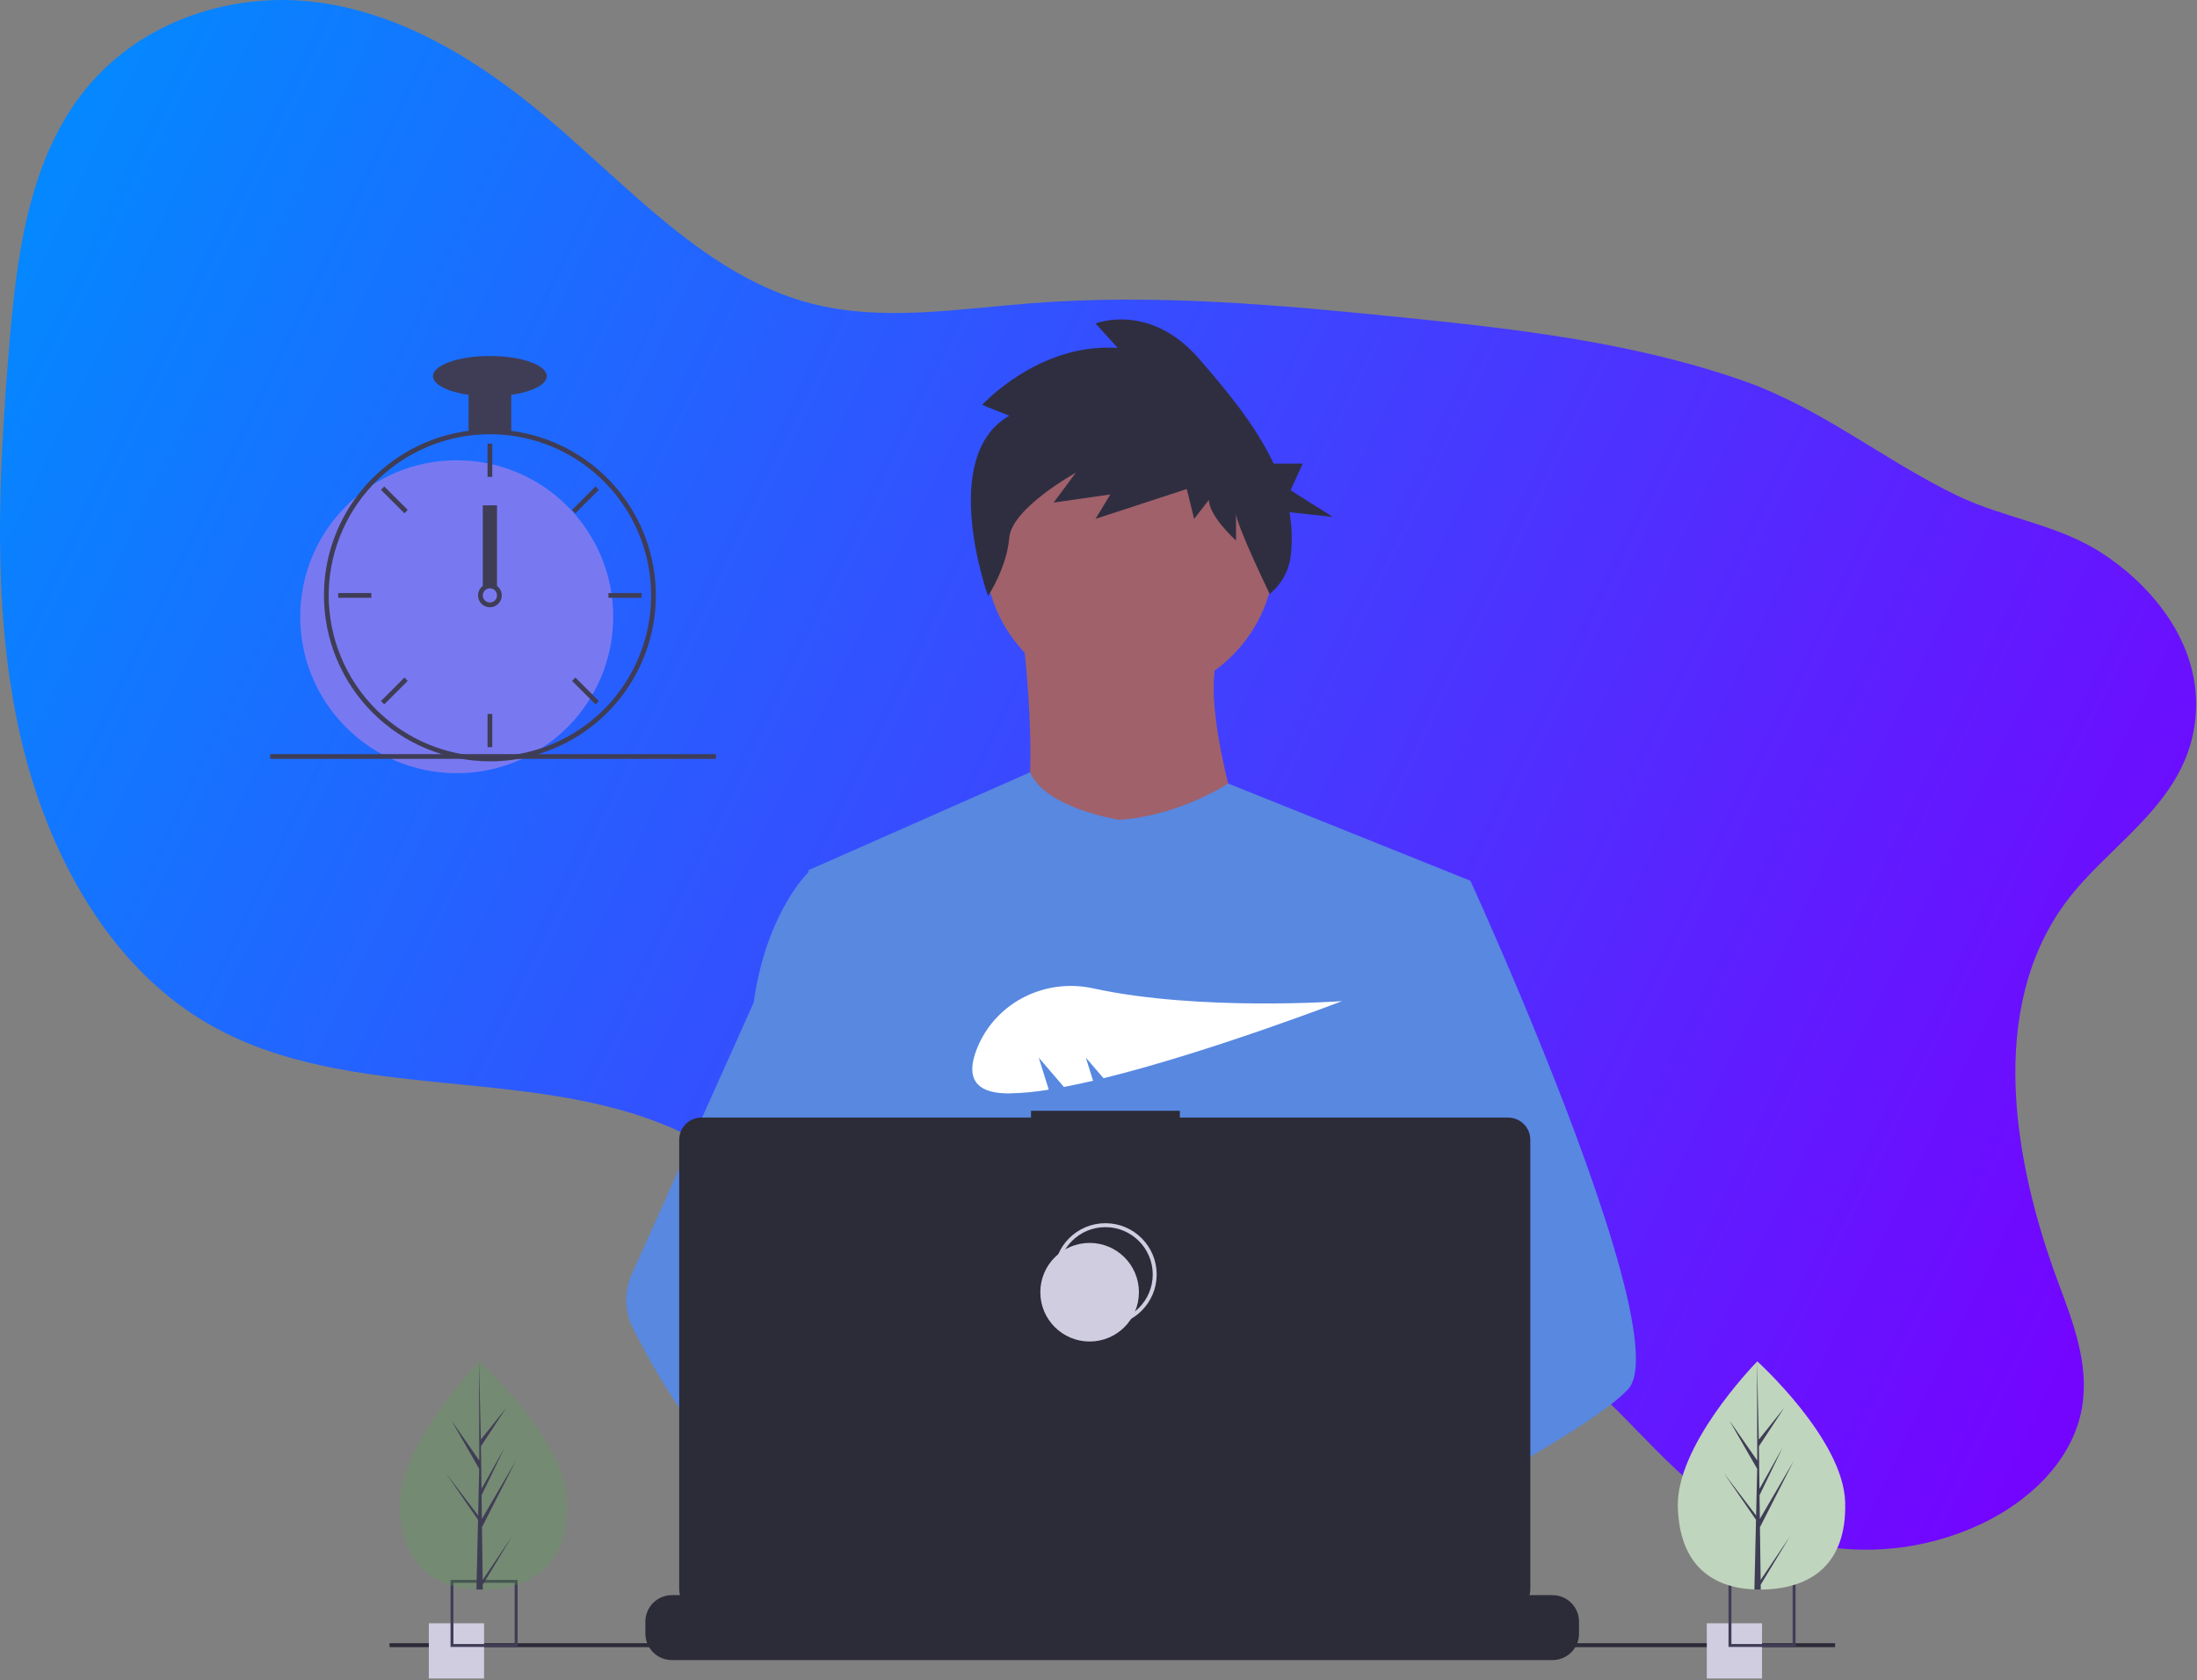 <svg width="1114" height="852" viewBox="0 0 1114 852" fill="none" xmlns="http://www.w3.org/2000/svg">
<rect x="0" y="0" width="1114" height="852" fill="#808080" stroke="none"/>
<g id="Vector-Home">
<path id="Vector" d="M1046.99 458.229C1007.84 511.949 1020.76 588.629 1043.39 649.719C1050.97 670.169 1059.58 691.799 1055.65 714.049C1050.85 741.249 1028.29 761.629 1004.84 772.729C962.09 792.959 911.59 789.729 873.35 764.239C840.35 742.239 817.12 705.679 783.48 684.729C727.18 649.679 654.09 665.339 591.43 692.099C547.1 711.029 498.57 735.409 455.35 717.949C424.95 705.649 404.48 674.339 393.71 640.869C388.51 624.709 384.87 607.169 374.51 594.519C368.35 586.999 360.21 581.759 351.84 577.379C275.45 537.379 177.19 562.379 103.13 517.749C53.13 487.609 22.01 429.119 9.08 367.629C-3.85 306.139 -0.65 241.229 4.5 177.429C8.16 132.089 13.95 83.639 41.21 48.009C70.04 10.319 118.35 -4.661 161.57 1.249C204.79 7.159 243.51 31.189 277.41 59.789C319.78 95.539 358.79 140.409 411.52 153.969C447.43 163.209 485.58 156.669 522.91 153.779C585.31 148.959 647.49 154.509 709.29 160.779C768.45 166.779 828.02 173.479 884.05 193.149C923.7 207.069 955.13 233.379 992.46 251.359C1016.79 263.079 1043.56 265.799 1066.46 280.939C1094.72 299.589 1120.26 332.629 1111.97 372.279C1104.13 409.949 1067.77 429.719 1046.99 458.229Z" fill="url(#paint0_linear_1_66)"/>
<path id="left-hand" d="M825.5 704.566C818.01 712.686 799.45 724.916 776.95 738.156C768.58 743.076 759.67 748.146 750.58 753.186C728.89 765.216 706.18 777.136 687.44 786.766C663.06 799.296 645.39 807.946 645.39 807.946C645.39 807.946 643.87 800.326 641.42 790.576C638.14 777.526 633.2 760.656 628.05 753.186C627.87 752.926 627.69 752.686 627.51 752.446C626.01 750.476 624.5 749.326 623.01 749.326L697.43 703.196L729.59 683.256L706.42 627.946L677.36 558.566L694.9 502.756L712.53 446.656H745.57C745.57 446.656 756.51 470.536 770.5 503.836C772.59 508.816 774.75 514.006 776.95 519.366C805.73 589.366 841.61 687.116 825.5 704.566Z" fill="#5888E0"/>
<path id="right-hand" d="M492.99 752.526C490.276 752.516 487.567 752.736 484.89 753.186C461.9 757.136 455.12 777.946 453.19 791.886C452.572 796.143 452.338 800.447 452.49 804.746L432.18 789.126L424.78 783.436C406.97 777.226 391.1 766.196 377.34 753.186C365.403 741.7 354.695 729.001 345.39 715.296C336.122 701.788 327.86 687.616 320.67 672.896C318.664 668.788 317.586 664.29 317.512 659.719C317.437 655.148 318.369 650.617 320.24 646.446L345.39 590.396L382.15 508.476C382.42 506.526 382.717 504.619 383.04 502.756C390.33 460.956 409.86 442.396 409.86 442.396H424.78L434.76 502.756L447.16 577.746L438.47 606.086L418.39 671.536L437.58 692.376L492.99 752.526Z" fill="#5888E0"/>
<g id="man">
<path id="Vector_2" d="M572.922 353.941C613.534 353.941 646.458 321.018 646.458 280.405C646.458 239.792 613.534 206.869 572.922 206.869C532.309 206.869 499.385 239.792 499.385 280.405C499.385 321.018 532.309 353.941 572.922 353.941Z" fill="#A0616A"/>
<path id="Vector_3" d="M518.036 317.173C518.036 317.173 531.89 421.616 510.576 433.339C489.261 445.062 637.399 446.128 637.399 446.128C637.399 446.128 604.361 355.54 619.281 327.831L518.036 317.173Z" fill="#A0616A"/>
<path id="Vector_4" d="M745.57 446.656L733.25 502.756L707.2 621.446L706.42 627.946L697.43 703.196L691.45 753.186L687.44 786.766C663.06 799.296 645.39 807.946 645.39 807.946C645.39 807.946 643.87 800.326 641.42 790.576C624.31 795.706 592.65 804.216 565.82 805.916C575.59 816.806 580.08 827.036 573.99 834.586C555.61 857.346 479.73 809.666 453.19 791.886C452.572 796.143 452.338 800.447 452.49 804.746L432.18 789.126L434.19 753.186L437.58 692.376L441.84 616.116C440.497 612.851 439.371 609.5 438.47 606.086C432.25 583.966 424.7 539.796 418.91 502.756C414.25 472.946 410.75 447.756 410.01 442.396C409.91 441.696 409.86 441.336 409.86 441.336L522.29 391.656C530.28 410.186 567.59 415.756 567.59 415.756C598.5 413.626 622.73 397.326 622.73 397.326L745.57 446.656Z" fill="#5888E0"/>
<path id="Vector_5" d="M653.92 786.636C653.92 786.636 649.16 788.266 641.42 790.576C624.31 795.706 592.65 804.216 565.82 805.916C542.72 807.396 523.2 803.836 519.63 788.766C518.1 782.286 520.27 776.956 525 772.576C539.12 759.486 576 754.796 605.25 753.186C613.51 752.736 621.15 752.526 627.51 752.446C638.31 752.306 645.39 752.526 645.39 752.526L645.56 753.186L653.92 786.636Z" fill="#A0616A"/>
<path id="Vector_6" d="M573.99 834.586C555.61 857.346 479.73 809.666 453.19 791.886C447.41 788.016 443.97 785.566 443.97 785.566L468.25 753.186L475.94 742.936C475.94 742.936 482.82 746.586 492.99 752.526C493.36 752.746 493.73 752.966 494.11 753.186C502.88 758.336 513.89 765.066 525 772.576C540.33 782.946 555.83 794.776 565.82 805.916C575.59 816.806 580.08 827.036 573.99 834.586Z" fill="#A0616A"/>
<path id="Vector_7" d="M526.702 536.36L539.457 551.241C544.196 550.338 549.145 549.276 554.241 548.083L550.578 536.36L559.536 546.811C613.533 533.53 680.462 507.709 680.462 507.709C680.462 507.709 608.205 513.008 554.254 501.221C530.383 496.006 505.823 507.839 496.028 530.223C490.334 543.234 491.228 554.506 511.422 554.506C518.245 554.389 525.049 553.749 531.774 552.592L526.702 536.36Z" fill="white"/>
<path id="Vector_8" d="M800.65 822.386V828.456C800.654 830.122 800.345 831.774 799.74 833.326C799.472 834.018 799.147 834.687 798.77 835.326C797.578 837.327 795.887 838.983 793.862 840.133C791.838 841.283 789.549 841.887 787.22 841.886H340.67C338.342 841.887 336.053 841.283 334.028 840.133C332.003 838.983 330.312 837.327 329.12 835.326C328.743 834.687 328.419 834.018 328.15 833.326C327.545 831.774 327.237 830.122 327.24 828.456V822.386C327.24 820.622 327.587 818.876 328.262 817.246C328.936 815.616 329.926 814.136 331.173 812.889C332.42 811.641 333.901 810.652 335.53 809.977C337.16 809.303 338.906 808.956 340.67 808.956H366.41V806.126C366.41 806.052 366.425 805.98 366.453 805.912C366.481 805.844 366.522 805.782 366.574 805.73C366.626 805.678 366.688 805.636 366.756 805.608C366.824 805.58 366.897 805.566 366.97 805.566H380.4C380.474 805.566 380.547 805.58 380.615 805.608C380.683 805.636 380.744 805.678 380.797 805.73C380.849 805.782 380.89 805.844 380.918 805.912C380.946 805.98 380.96 806.052 380.96 806.126V808.956H389.35V806.126C389.35 806.052 389.364 805.98 389.393 805.912C389.421 805.844 389.462 805.782 389.514 805.73C389.566 805.678 389.628 805.636 389.696 805.608C389.764 805.58 389.837 805.566 389.91 805.566H403.34C403.414 805.566 403.487 805.58 403.555 805.608C403.623 805.636 403.684 805.678 403.736 805.73C403.788 805.782 403.83 805.844 403.858 805.912C403.886 805.98 403.9 806.052 403.9 806.126V808.956H412.3V806.126C412.3 806.052 412.315 805.98 412.343 805.912C412.371 805.844 412.412 805.782 412.464 805.73C412.516 805.678 412.578 805.636 412.646 805.608C412.714 805.58 412.787 805.566 412.86 805.566H426.29C426.364 805.566 426.437 805.58 426.505 805.608C426.573 805.636 426.634 805.678 426.686 805.73C426.739 805.782 426.78 805.844 426.808 805.912C426.836 805.98 426.85 806.052 426.85 806.126V808.956H435.24V806.126C435.24 806.052 435.255 805.98 435.283 805.912C435.311 805.844 435.352 805.782 435.404 805.73C435.456 805.678 435.518 805.636 435.586 805.608C435.654 805.58 435.727 805.566 435.8 805.566H449.23C449.304 805.566 449.377 805.58 449.445 805.608C449.513 805.636 449.574 805.678 449.626 805.73C449.678 805.782 449.72 805.844 449.748 805.912C449.776 805.98 449.79 806.052 449.79 806.126V808.956H458.18V806.126C458.18 806.052 458.194 805.98 458.223 805.912C458.251 805.844 458.292 805.782 458.344 805.73C458.396 805.678 458.458 805.636 458.526 805.608C458.594 805.58 458.667 805.566 458.74 805.566H472.17C472.244 805.566 472.317 805.58 472.385 805.608C472.453 805.636 472.514 805.678 472.566 805.73C472.618 805.782 472.66 805.844 472.688 805.912C472.716 805.98 472.73 806.052 472.73 806.126V808.956H481.13V806.126C481.13 806.052 481.144 805.98 481.173 805.912C481.201 805.844 481.242 805.782 481.294 805.73C481.346 805.678 481.408 805.636 481.476 805.608C481.544 805.58 481.617 805.566 481.69 805.566H495.12C495.194 805.566 495.267 805.58 495.335 805.608C495.403 805.636 495.464 805.678 495.516 805.73C495.568 805.782 495.61 805.844 495.638 805.912C495.666 805.98 495.68 806.052 495.68 806.126V808.956H504.07V806.126C504.07 806.052 504.084 805.98 504.113 805.912C504.141 805.844 504.182 805.782 504.234 805.73C504.286 805.678 504.348 805.636 504.416 805.608C504.484 805.58 504.557 805.566 504.63 805.566H609.83C609.904 805.566 609.977 805.58 610.045 805.608C610.113 805.636 610.174 805.678 610.226 805.73C610.279 805.782 610.32 805.844 610.348 805.912C610.376 805.98 610.39 806.052 610.39 806.126V808.956H618.79V806.126C618.79 806.052 618.804 805.98 618.833 805.912C618.861 805.844 618.902 805.782 618.954 805.73C619.006 805.678 619.068 805.636 619.136 805.608C619.204 805.58 619.277 805.566 619.35 805.566H632.78C632.928 805.567 633.07 805.627 633.175 805.732C633.279 805.836 633.339 805.978 633.34 806.126V808.956H641.73V806.126C641.73 806.052 641.745 805.98 641.773 805.912C641.801 805.844 641.842 805.782 641.894 805.73C641.946 805.678 642.008 805.636 642.076 805.608C642.144 805.58 642.217 805.566 642.29 805.566H655.72C655.794 805.566 655.867 805.58 655.935 805.608C656.003 805.636 656.065 805.678 656.117 805.73C656.169 805.782 656.21 805.844 656.238 805.912C656.266 805.98 656.28 806.052 656.28 806.126V808.956H664.67V806.126C664.67 806.052 664.685 805.98 664.713 805.912C664.741 805.844 664.782 805.782 664.834 805.73C664.886 805.678 664.948 805.636 665.016 805.608C665.084 805.58 665.157 805.566 665.23 805.566H678.66C678.734 805.566 678.807 805.58 678.875 805.608C678.943 805.636 679.005 805.678 679.057 805.73C679.109 805.782 679.15 805.844 679.178 805.912C679.206 805.98 679.22 806.052 679.22 806.126V808.956H687.62V806.126C687.62 806.052 687.635 805.98 687.663 805.912C687.691 805.844 687.732 805.782 687.784 805.73C687.836 805.678 687.898 805.636 687.966 805.608C688.034 805.58 688.107 805.566 688.18 805.566H701.61C701.757 805.568 701.898 805.628 702.001 805.733C702.104 805.838 702.161 805.979 702.16 806.126V808.956H710.56V806.126C710.56 806.052 710.575 805.98 710.603 805.912C710.631 805.844 710.672 805.782 710.724 805.73C710.776 805.678 710.838 805.636 710.906 805.608C710.974 805.58 711.047 805.566 711.12 805.566H724.55C724.624 805.566 724.697 805.58 724.765 805.608C724.833 805.636 724.895 805.678 724.947 805.73C724.999 805.782 725.04 805.844 725.068 805.912C725.096 805.98 725.11 806.052 725.11 806.126V808.956H733.5V806.126C733.5 806.052 733.515 805.98 733.543 805.912C733.571 805.844 733.612 805.782 733.664 805.73C733.716 805.678 733.778 805.636 733.846 805.608C733.914 805.58 733.987 805.566 734.06 805.566H747.49C747.564 805.566 747.637 805.58 747.705 805.608C747.773 805.636 747.835 805.678 747.887 805.73C747.939 805.782 747.98 805.844 748.008 805.912C748.036 805.98 748.05 806.052 748.05 806.126V808.956H787.22C788.984 808.956 790.731 809.303 792.36 809.977C793.99 810.652 795.471 811.641 796.718 812.889C797.965 814.136 798.954 815.616 799.629 817.246C800.304 818.876 800.651 820.622 800.65 822.386V822.386Z" fill="#2C2B38"/>
<path id="Vector_9" d="M930.5 833.326H197.5V835.326H930.5V833.326Z" fill="#2C2B38"/>
<path id="Vector_10" d="M764.695 566.757H598.252V563.326H522.78V566.757H355.651C352.665 566.757 349.801 567.943 347.69 570.054C345.578 572.166 344.392 575.029 344.392 578.015V805.927C344.392 808.913 345.578 811.776 347.69 813.888C349.801 815.999 352.665 817.185 355.651 817.185H764.695C767.68 817.185 770.544 815.999 772.656 813.888C774.767 811.776 775.953 808.913 775.953 805.927V578.015C775.953 576.537 775.662 575.073 775.096 573.707C774.53 572.341 773.701 571.1 772.656 570.054C771.61 569.009 770.369 568.179 769.003 567.614C767.637 567.048 766.173 566.757 764.695 566.757V566.757Z" fill="#2C2B38"/>
<path id="Vector_11" d="M560.5 671.326C574.307 671.326 585.5 660.133 585.5 646.326C585.5 632.519 574.307 621.326 560.5 621.326C546.693 621.326 535.5 632.519 535.5 646.326C535.5 660.133 546.693 671.326 560.5 671.326Z" stroke="#D0CDE1" stroke-width="2" stroke-miterlimit="10"/>
<path id="Vector_12" d="M552.5 680.326C566.307 680.326 577.5 669.133 577.5 655.326C577.5 641.519 566.307 630.326 552.5 630.326C538.693 630.326 527.5 641.519 527.5 655.326C527.5 669.133 538.693 680.326 552.5 680.326Z" fill="#D0CDE1"/>
<path id="Vector_13" d="M245.446 823.223H217.446V851.223H245.446V823.223Z" fill="#D0CDE1"/>
<path id="Vector_14" d="M228.45 801.223V835.223H262.45V801.223H228.45ZM260.97 833.743H229.92V802.703H260.97V833.743Z" fill="#3F3D56"/>
<path id="Vector_15" d="M893.446 823.223H865.446V851.223H893.446V823.223Z" fill="#D0CDE1"/>
<path id="Vector_16" d="M876.45 801.223V835.223H910.45V801.223H876.45ZM908.97 833.743H877.92V802.703H908.97V833.743Z" fill="#3F3D56"/>
<path id="Vector_17" d="M231.58 392.113C275.399 392.113 310.921 356.591 310.921 312.773C310.921 268.954 275.399 233.432 231.58 233.432C187.762 233.432 152.24 268.954 152.24 312.773C152.24 356.591 187.762 392.113 231.58 392.113Z" fill="#7879F1"/>
<path id="Vector_18" d="M259.229 218.49C252.045 217.576 244.775 217.576 237.591 218.49C221.586 220.591 206.521 227.24 194.181 237.647C181.842 248.053 172.747 261.781 167.976 277.202C165.806 284.229 164.577 291.514 164.321 298.864C164.285 299.886 164.261 300.92 164.261 301.954C164.283 324.265 173.156 345.655 188.932 361.431C204.708 377.208 226.099 386.08 248.41 386.103C250.201 386.103 251.992 386.043 253.759 385.934C257.908 385.674 262.03 385.103 266.093 384.227C285.495 380.055 302.798 369.161 314.947 353.468C327.096 337.776 333.308 318.295 332.487 298.467C331.666 278.638 323.864 259.738 310.459 245.104C297.054 230.47 278.909 221.044 259.229 218.49H259.229ZM274.748 379.347H274.736C267.959 381.659 260.905 383.062 253.759 383.518C251.992 383.638 250.201 383.698 248.41 383.698C226.738 383.672 205.961 375.051 190.637 359.727C175.313 344.402 166.692 323.626 166.665 301.954C166.665 300.92 166.689 299.886 166.725 298.864C167.552 277.744 176.516 257.762 191.741 243.101C206.967 228.44 227.273 220.237 248.41 220.209C267.776 220.21 286.513 227.087 301.283 239.613C316.052 252.14 325.895 269.503 329.057 288.61C332.22 307.716 328.496 327.325 318.55 343.942C308.604 360.559 293.082 373.106 274.748 379.347H274.748Z" fill="#3F3D56"/>
<path id="Vector_19" d="M249.612 225.018H247.208V241.847H249.612V225.018Z" fill="#3F3D56"/>
<path id="Vector_20" d="M194.858 246.702L193.158 248.402L205.058 260.302L206.758 258.602L194.858 246.702Z" fill="#3F3D56"/>
<path id="Vector_21" d="M171.474 300.752V303.156H188.303V300.752H171.474Z" fill="#3F3D56"/>
<path id="Vector_22" d="M193.158 355.506L194.858 357.206L206.758 345.305L205.058 343.605L193.158 355.506Z" fill="#3F3D56"/>
<path id="Vector_23" d="M290.061 258.602L291.762 260.302L303.662 248.402L301.962 246.702L290.061 258.602Z" fill="#3F3D56"/>
<path id="Vector_24" d="M308.516 300.752V303.156H325.346V300.752H308.516Z" fill="#3F3D56"/>
<path id="Vector_25" d="M291.762 343.605L290.061 345.305L301.962 357.206L303.662 355.506L291.762 343.605Z" fill="#3F3D56"/>
<path id="Vector_26" d="M249.612 362.06H247.208V378.89H249.612V362.06Z" fill="#3F3D56"/>
<path id="Vector_27" d="M259.229 197.369H237.591V219.007H259.229V197.369Z" fill="#3F3D56"/>
<path id="Vector_28" d="M248.41 200.975C264.344 200.975 277.261 196.4 277.261 190.757C277.261 185.114 264.344 180.539 248.41 180.539C232.476 180.539 219.559 185.114 219.559 190.757C219.559 196.4 232.476 200.975 248.41 200.975Z" fill="#3F3D56"/>
<path id="Vector_29" d="M363 382.44H137V384.844H363V382.44Z" fill="#3F3D56"/>
</g>
<g id="left-tree">
<path id="Vector_30" d="M287.594 761.754C288.527 793.704 269.859 805.413 246.43 806.097C245.886 806.113 245.345 806.123 244.805 806.126C243.719 806.135 242.643 806.117 241.577 806.072C220.389 805.192 203.617 793.945 202.75 764.232C201.852 733.482 240.019 693.529 242.882 690.574L242.887 690.571C242.996 690.458 243.052 690.402 243.052 690.402C243.052 690.402 286.661 729.807 287.594 761.754Z" fill="#56A649" fill-opacity="0.26"/>
<path id="Vector_31" d="M244.744 801.255L259.626 779.124L244.774 803.636L244.805 806.126C243.719 806.135 242.643 806.117 241.577 806.072L242.316 774.06L242.295 773.813L242.323 773.766L242.393 770.741L226.095 747.078L242.374 768.477L242.432 769.116L242.989 744.93L228.912 720.397L243.029 740.681L242.882 690.574L242.882 690.407L242.887 690.571L243.822 730.062L256.651 714.021L243.864 733.464L244.144 755.098L255.949 733.984L244.187 758.279L244.343 770.308L261.512 740.897L244.395 774.505L244.744 801.255Z" fill="#3F3D56"/>
</g>
<g id="right-tree">
<path id="Vector_32" d="M935.594 761.754C936.527 793.704 917.859 805.413 894.43 806.097C893.886 806.113 893.345 806.123 892.805 806.126C891.719 806.135 890.643 806.117 889.577 806.072C868.389 805.192 851.617 793.945 850.75 764.232C849.852 733.482 888.018 693.529 890.882 690.574L890.887 690.571C890.996 690.458 891.052 690.402 891.052 690.402C891.052 690.402 934.661 729.807 935.594 761.754Z" fill="#C0D5BD"/>
<path id="Vector_33" d="M892.744 801.255L907.626 779.124L892.774 803.636L892.805 806.126C891.719 806.135 890.643 806.117 889.577 806.072L890.316 774.06L890.295 773.813L890.323 773.766L890.393 770.741L874.095 747.078L890.374 768.477L890.432 769.116L890.989 744.93L876.912 720.397L891.029 740.681L890.882 690.574L890.882 690.407L890.887 690.571L891.822 730.062L904.651 714.021L891.864 733.464L892.144 755.098L903.949 733.984L892.187 758.279L892.343 770.308L909.512 740.897L892.395 774.505L892.744 801.255Z" fill="#3F3D56"/>
</g>
<path id="hair" d="M511.746 210.847L497.997 205.342C497.997 205.342 526.746 173.692 566.744 176.444L555.494 164.059C555.494 164.059 582.993 153.05 607.992 181.948C621.134 197.139 636.339 214.996 645.817 235.111H660.542L654.396 248.643L675.906 262.175L653.829 259.744C655.144 267.154 655.346 274.719 654.428 282.189C653.481 289.661 649.668 296.473 643.793 301.187V301.187C643.793 301.187 626.741 265.891 626.741 260.387V274.148C626.741 274.148 612.992 261.763 612.992 253.506L605.492 263.139L601.743 248.002L555.495 263.139L562.994 250.754L534.245 254.883L545.495 239.745C545.495 239.745 512.997 257.635 511.746 272.772C510.497 287.909 500.984 302.253 500.984 302.253C500.984 302.253 475.498 231.488 511.746 210.847Z" fill="#2F2E41"/>
<g id="clock-hand">
<path id="Vector_34" d="M252.016 297.145C250.976 296.365 249.71 295.943 248.41 295.943C247.109 295.943 245.844 296.365 244.803 297.145C244.091 297.686 243.505 298.375 243.085 299.165C242.552 300.181 242.322 301.329 242.421 302.473C242.52 303.616 242.944 304.707 243.643 305.617C244.343 306.527 245.288 307.218 246.368 307.608C247.447 307.998 248.616 308.07 249.735 307.817C250.855 307.564 251.878 306.996 252.685 306.179C253.492 305.363 254.048 304.333 254.288 303.211C254.528 302.088 254.441 300.921 254.039 299.846C253.636 298.771 252.934 297.834 252.016 297.145H252.016ZM248.41 305.56C247.454 305.557 246.539 305.176 245.863 304.501C245.187 303.825 244.806 302.909 244.803 301.954C244.808 301.224 245.03 300.513 245.441 299.91C245.793 299.4 246.271 298.989 246.828 298.718C247.386 298.447 248.004 298.324 248.622 298.361C249.241 298.398 249.84 298.595 250.361 298.931C250.881 299.267 251.306 299.732 251.595 300.281C251.883 300.83 252.025 301.444 252.007 302.063C251.988 302.683 251.811 303.288 251.49 303.818C251.17 304.349 250.718 304.788 250.179 305.094C249.639 305.399 249.03 305.559 248.41 305.56V305.56Z" fill="#3F3D56"/>
<path id="Vector_35" d="M252.016 256.273H244.803V297.145H252.016V256.273Z" fill="#3F3D56"/>
</g>
</g>
<defs>
<linearGradient id="paint0_linear_1_66" x1="49" y1="44" x2="1114" y2="559" gradientUnits="userSpaceOnUse">
<stop stop-color="#0587FF"/>
<stop offset="1" stop-color="#7305FF"/>
</linearGradient>
</defs>
</svg>
